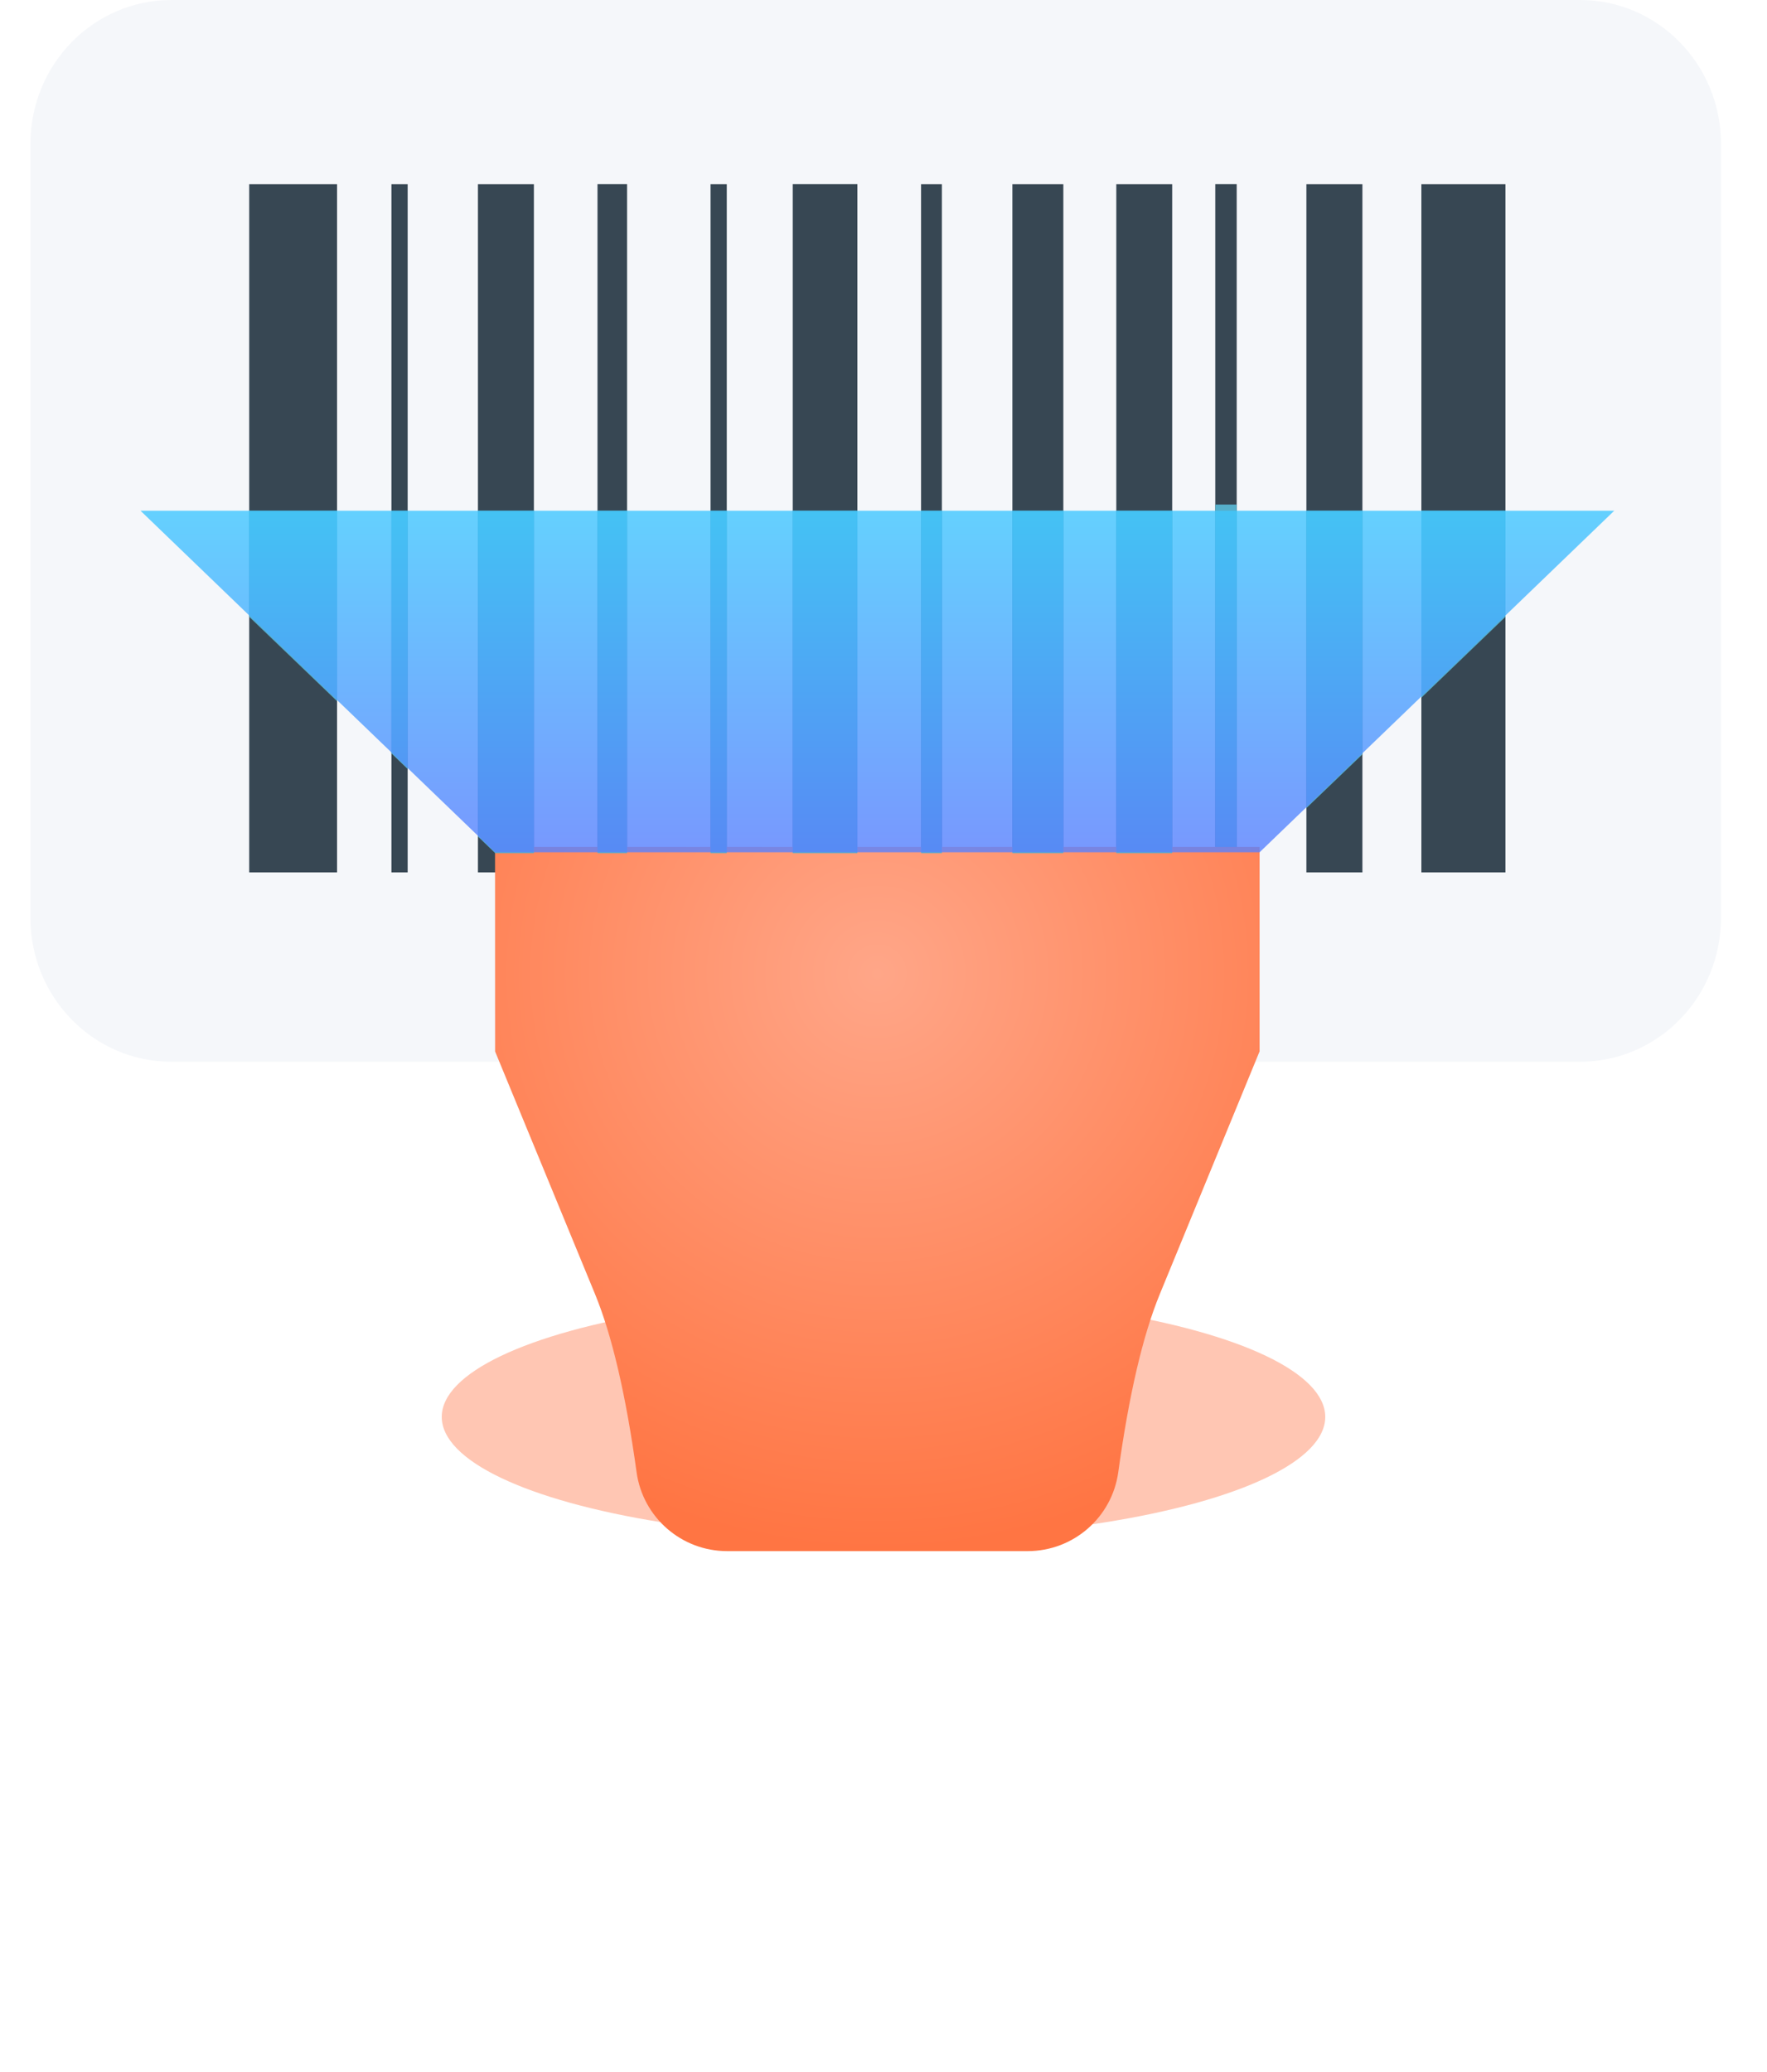<?xml version="1.0" encoding="UTF-8"?>
<svg width="116px" height="136px" viewBox="0 0 116 136" version="1.1" xmlns="http://www.w3.org/2000/svg" xmlns:xlink="http://www.w3.org/1999/xlink">
    <!-- Generator: Sketch 52.2 (67145) - http://www.bohemiancoding.com/sketch -->
    <title>分组</title>
    <desc>Created with Sketch.</desc>
    <defs>
        <filter x="-72.4%" y="-262.5%" width="244.8%" height="625.0%" filterUnits="objectBoundingBox" id="filter-1">
            <feGaussianBlur stdDeviation="14" in="SourceGraphic"></feGaussianBlur>
        </filter>
        <radialGradient cx="50%" cy="17.888%" fx="50%" fy="17.888%" r="82.112%" gradientTransform="translate(0.5,0.179),scale(0.921,1),rotate(90),translate(-0.5,-0.179)" id="radialGradient-2">
            <stop stop-color="#FFA688" offset="0%"></stop>
            <stop stop-color="#FF7543" offset="100%"></stop>
        </radialGradient>
        <linearGradient x1="50%" y1="0%" x2="50%" y2="100%" id="linearGradient-3">
            <stop stop-color="#40C7FF" offset="0%"></stop>
            <stop stop-color="#5881FF" offset="100%"></stop>
        </linearGradient>
    </defs>
    <g id="Page-1" stroke="none" stroke-width="1" fill="none" fill-rule="evenodd">
        <g id="分组" transform="translate(2, 0)">
            <path d="M101.729,0 L9.248,0 C4.141,0 0,4.225 0,9.436 L0,60.253 C0,65.464 4.141,69.689 9.248,69.689 L101.729,69.689 C106.837,69.689 110.978,65.464 110.978,60.253 L110.978,9.436 C110.978,4.225 106.837,0 101.729,0" id="Fill-65" fill="#F5F7FA"></path>
            <ellipse id="椭圆形" fill="#FFC6B3" fill-rule="nonzero" filter="url(#filter-1)" cx="56" cy="93" rx="29" ry="8"></ellipse>
            <polygon id="Fill-66" fill="#374753" points="14.36 57.262 20.127 57.262 20.127 12.088 14.36 12.088"></polygon>
            <polygon id="Fill-67" fill="#374753" points="23.697 57.262 24.762 57.262 24.762 12.088 23.697 12.088"></polygon>
            <polygon id="Fill-68" fill="#374753" points="44.646 57.262 45.711 57.262 45.711 12.088 44.646 12.088"></polygon>
            <polygon id="Fill-69" fill="#374753" points="29.376 57.262 33.049 57.262 33.049 12.088 29.376 12.088"></polygon>
            <polygon id="Fill-70" fill="#374753" points="71.283 57.262 74.952 57.262 74.952 12.088 71.283 12.088"></polygon>
            <polygon id="Fill-71" fill="#374753" points="64.461 57.262 67.806 57.262 67.806 12.088 64.461 12.088"></polygon>
            <polygon id="Fill-72" fill="#374753" points="58.466 57.262 59.832 57.262 59.832 12.088 58.466 12.088"></polygon>
            <polygon id="Fill-73" fill="#374753" points="50.041 57.262 54.286 57.262 54.286 12.084 50.041 12.084"></polygon>
            <polygon id="Fill-74" fill="#374753" points="83.763 57.262 87.439 57.262 87.439 12.088 83.763 12.088"></polygon>
            <polygon id="Fill-75" fill="#374753" points="91.31 57.262 96.829 57.262 96.829 12.088 91.31 12.088"></polygon>
            <polygon id="Fill-76" fill="#374753" points="37.225 57.262 39.167 57.262 39.167 12.084 37.225 12.084"></polygon>
            <polygon id="Fill-77" fill="#374753" points="77.781 57.262 79.187 57.262 79.187 12.084 77.781 12.084"></polygon>
            <path d="M80.687,69.015 L74.136,84.948 C73.023,87.656 72.114,91.552 71.411,96.633 C71,99.6 68.463,101.81 65.467,101.81 L45.735,101.81 C42.739,101.81 40.202,99.601 39.791,96.633 C39.087,91.548 38.177,87.65 37.062,84.938 L30.503,69.015 L30.499,55.589 L80.69,55.589 L80.69,69.015 Z" id="合并形状" fill="url(#radialGradient-2)"></path>
            <polyline id="Fill-81" fill="#56AFCA" points="20.129 46.025 20.129 33.522 14.36 33.522 14.36 40.485 20.129 46.025"></polyline>
            <polyline id="Fill-82" fill="#56AFCA" points="24.762 50.476 24.762 33.522 23.695 33.522 23.695 49.449 24.762 50.476"></polyline>
            <polygon id="Fill-83" fill="#56AFCA" points="44.646 55.995 45.711 55.995 45.711 33.522 44.646 33.522"></polygon>
            <polyline id="Fill-84" fill="#56AFCA" points="30.508 55.995 33.049 55.995 33.049 33.522 29.376 33.522 29.376 54.906 30.508 55.995"></polyline>
            <polygon id="Fill-85" fill="#56AFCA" points="71.283 55.995 74.952 55.995 74.952 33.522 71.283 33.522"></polygon>
            <polygon id="Fill-86" fill="#56AFCA" points="64.461 55.995 67.806 55.995 67.806 33.522 64.461 33.522"></polygon>
            <polygon id="Fill-87" fill="#56AFCA" points="58.47 55.995 59.832 55.995 59.832 33.522 58.47 33.522"></polygon>
            <polygon id="Fill-88" fill="#56AFCA" points="50.041 55.995 54.286 55.995 54.286 33.522 50.041 33.522"></polygon>
            <polyline id="Fill-89" fill="#56AFCA" points="87.439 49.512 87.439 33.522 83.763 33.522 83.763 53.039 87.439 49.512"></polyline>
            <polyline id="Fill-90" fill="#56AFCA" points="96.829 40.489 96.829 33.518 91.31 33.518 91.31 45.794 96.829 40.489"></polyline>
            <polygon id="Fill-91" fill="#56AFCA" points="37.225 55.995 39.167 55.995 39.167 33.522 37.225 33.522"></polygon>
            <polygon id="Fill-92" fill="#56AFCA" points="77.781 55.589 79.187 55.589 79.187 33.116 77.781 33.116"></polygon>
            <polyline id="Fill-80" fill="url(#linearGradient-3)" fill-rule="nonzero" opacity="0.8" points="7.224 33.522 30.501 55.941 80.69 55.941 103.972 33.522 7.224 33.522"></polyline>
        </g>
    </g>
</svg>